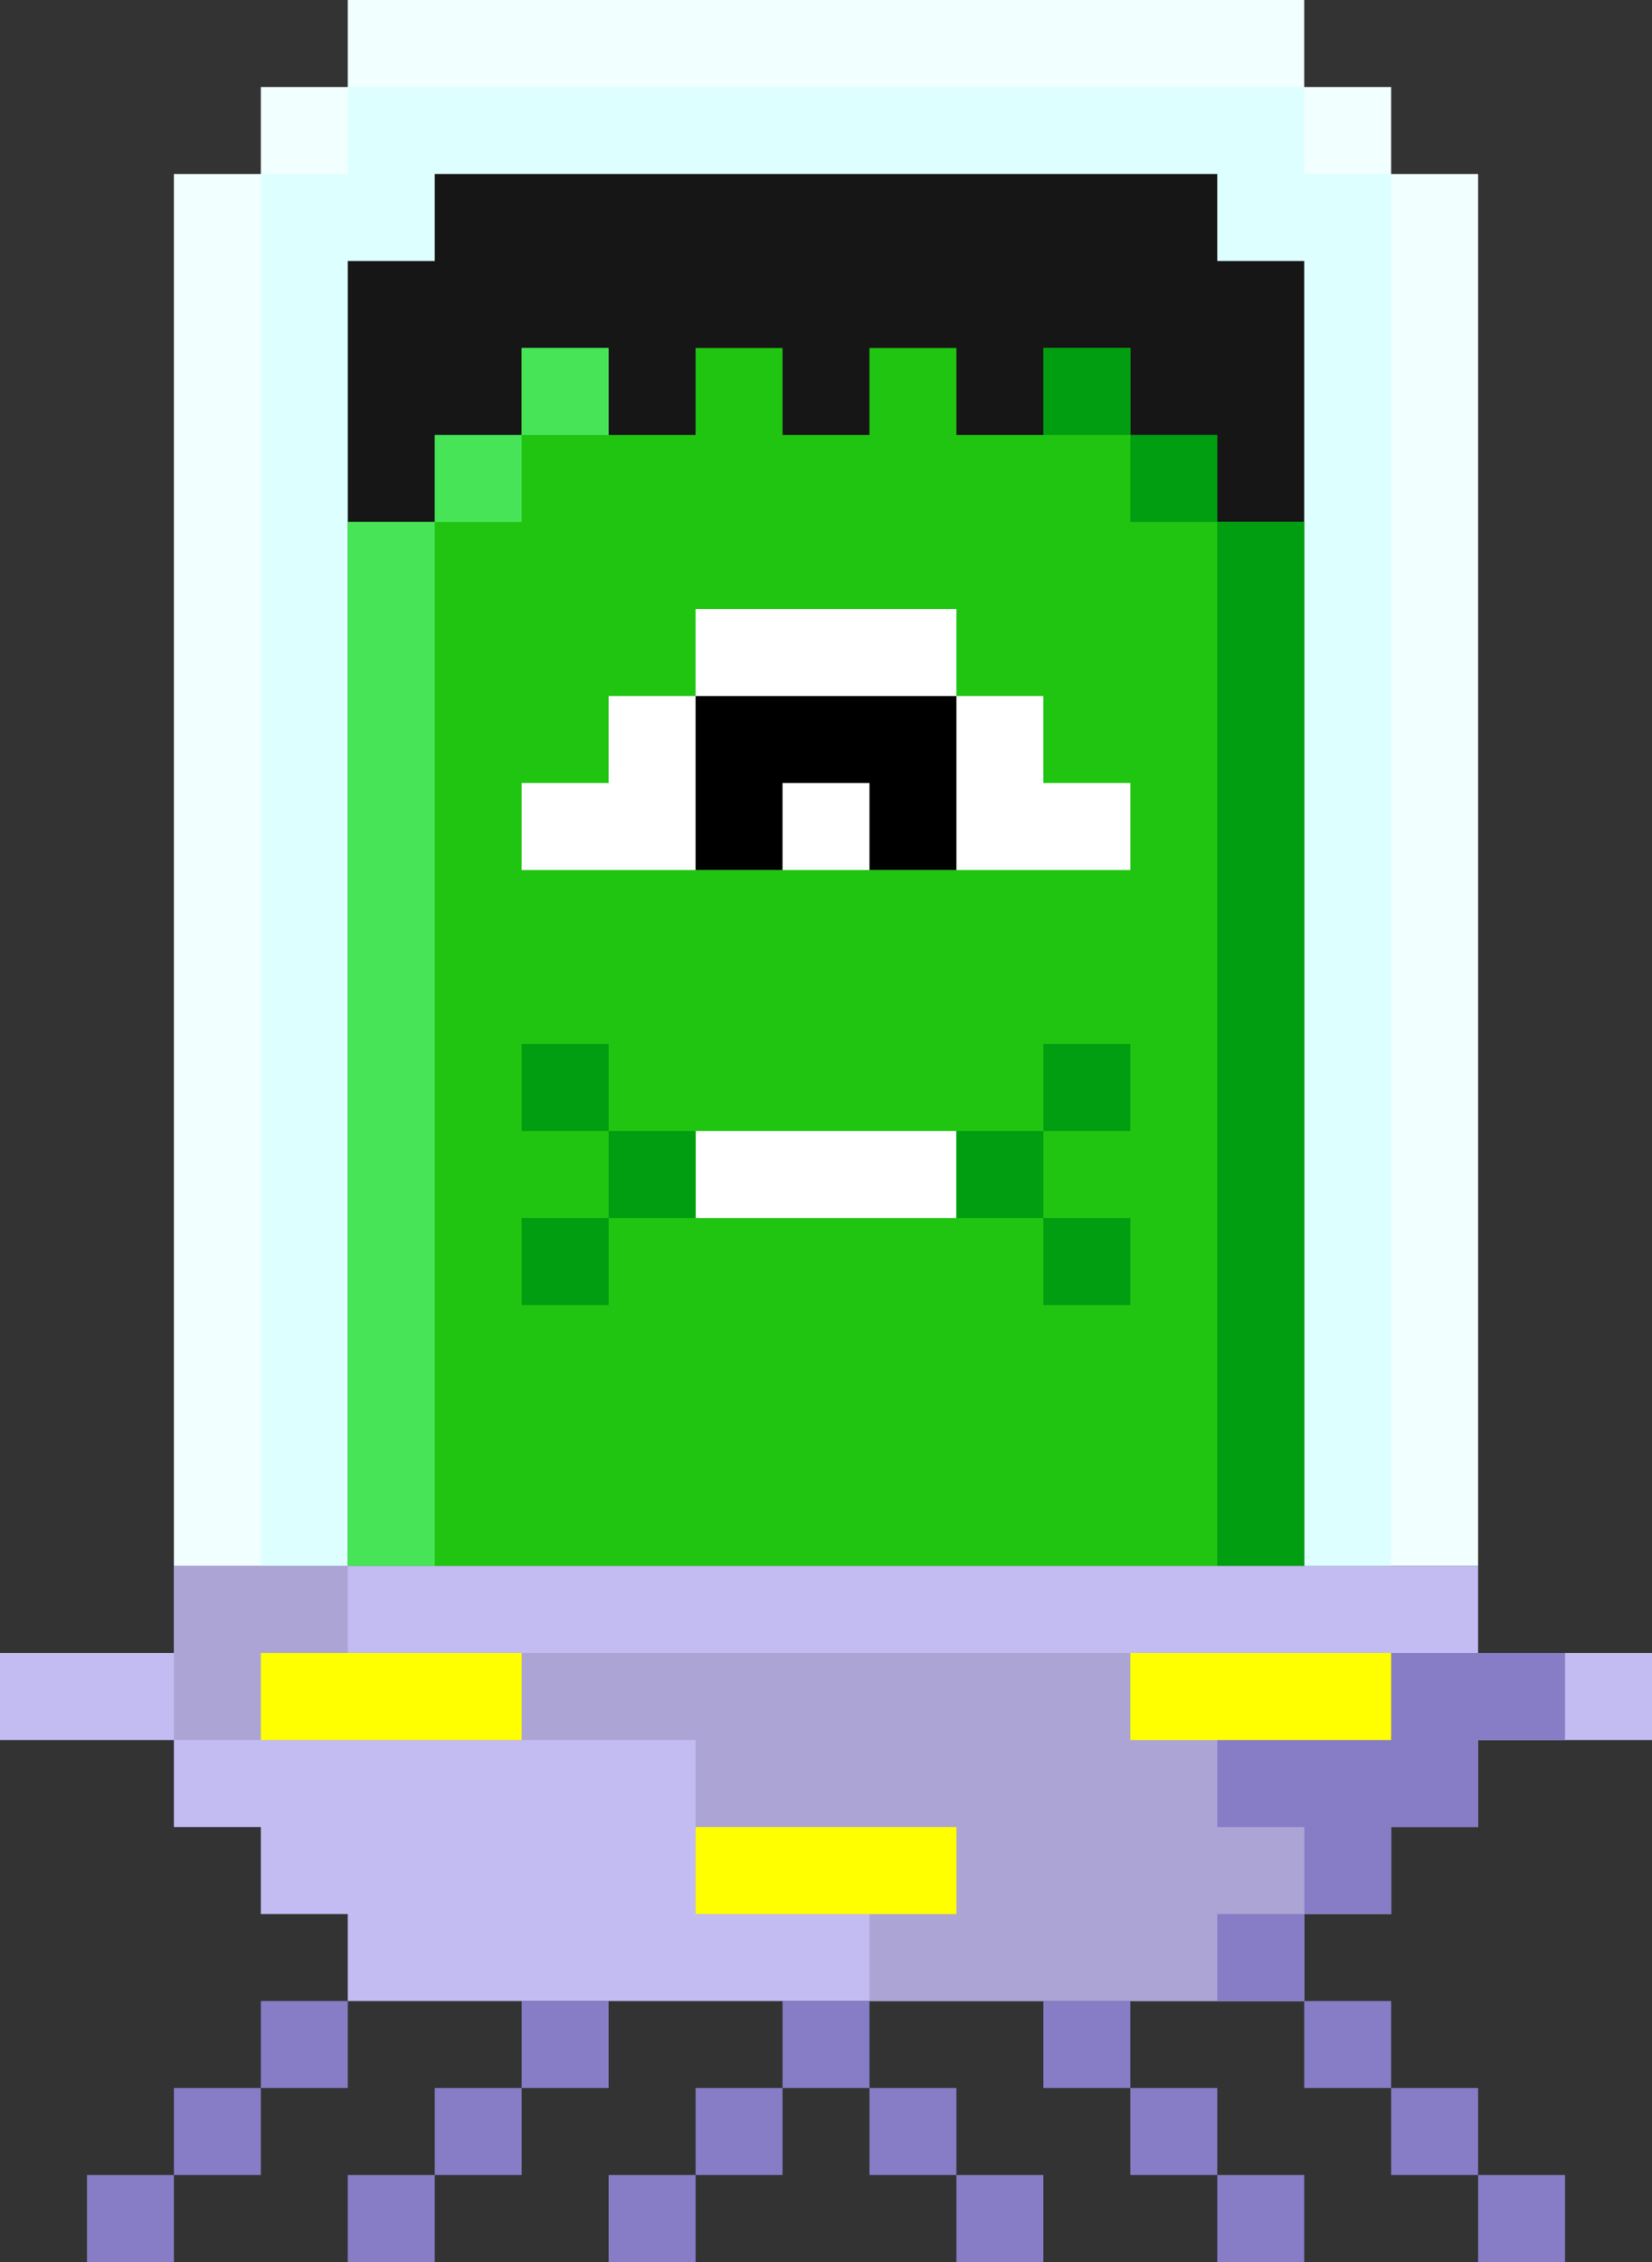 <svg width="19" height="26" viewBox="0 0 19 26" fill="none" xmlns="http://www.w3.org/2000/svg">
<rect x="0" y="0" width="19" height="26" fill="#333333" stroke="none"/>
<g clip-path="url(#clip0_45_51713)">
<path fill-rule="evenodd" clip-rule="evenodd" d="M4 0H15V1H16V2H17V18H2V2H3V1H4V0Z" fill="#F1FFFF"/>
<path fill-rule="evenodd" clip-rule="evenodd" d="M15 1H4V2H3V18H16V2H15V1Z" fill="#DEFFFF"/>
<path fill-rule="evenodd" clip-rule="evenodd" d="M14 2H5V3H4V18H15V3H14V2Z" fill="#161617"/>
<path fill-rule="evenodd" clip-rule="evenodd" d="M6 4H7V5H8V4H9V5H10V4H11V5H12V4H13V5H14V6H15V18H4V6H5V5H6V4Z" fill="#20C512"/>
<path fill-rule="evenodd" clip-rule="evenodd" d="M13 4H12V5H13V6H14V18H15V6H14V5H13V4Z" fill="#009E10"/>
<path fill-rule="evenodd" clip-rule="evenodd" d="M6 4H7V5H6V6H5V18H4V6H5V5H6V4Z" fill="#48E458"/>
<path fill-rule="evenodd" clip-rule="evenodd" d="M8 7H11V8H12V9H13V10H12H11H8H7H6V9H7V8H8V7Z" fill="white"/>
<path fill-rule="evenodd" clip-rule="evenodd" d="M11 8H8V10H9V9H10V10H11V8Z" fill="black"/>
<path d="M8 13H11V14H8V13Z" fill="white"/>
<path fill-rule="evenodd" clip-rule="evenodd" d="M12 12H13V13H12V12ZM12 14H11V13H12V14ZM12 14H13V15H12V14ZM8 13H7V12H6V13H7V14H6V15H7V14H8V13Z" fill="#009E10"/>
<path fill-rule="evenodd" clip-rule="evenodd" d="M17 18H2V19H0V20H2V21H3V22H4V23H15V22H16V21H17V20H19V19H17V18Z" fill="#C2BCF2"/>
<path fill-rule="evenodd" clip-rule="evenodd" d="M4 18H2V20H3H4H8V22H10V23H15V22V21V19H14H8H4V18Z" fill="#ACA4D4"/>
<path fill-rule="evenodd" clip-rule="evenodd" d="M18 19H17H14V20V21H15V22H14V23H15V22H16V21H17V20H18V19Z" fill="#867DC6"/>
<path fill-rule="evenodd" clip-rule="evenodd" d="M3 19H6V20H3V19ZM13 19H16V20H13V19ZM11 21H8V22H11V21Z" fill="#FFFF00"/>
<path fill-rule="evenodd" clip-rule="evenodd" d="M3 23H4V24H3V23ZM2 25V24H3V25H2ZM2 25V26H1V25H2ZM6 23H7V24H6V23ZM5 25V24H6V25H5ZM5 25V26H4V25H5ZM10 23H9V24H8V25H7V26H8V25H9V24H10V25H11V26H12V25H11V24H10V23ZM12 23H13V24H12V23ZM14 25H13V24H14V25ZM14 25H15V26H14V25ZM16 23H15V24H16V25H17V26H18V25H17V24H16V23Z" fill="#867DC6"/>
</g>
<defs>
<clipPath id="clip0_45_51713">
<rect width="19" height="26" fill="white"/>
</clipPath>
</defs>
</svg>
